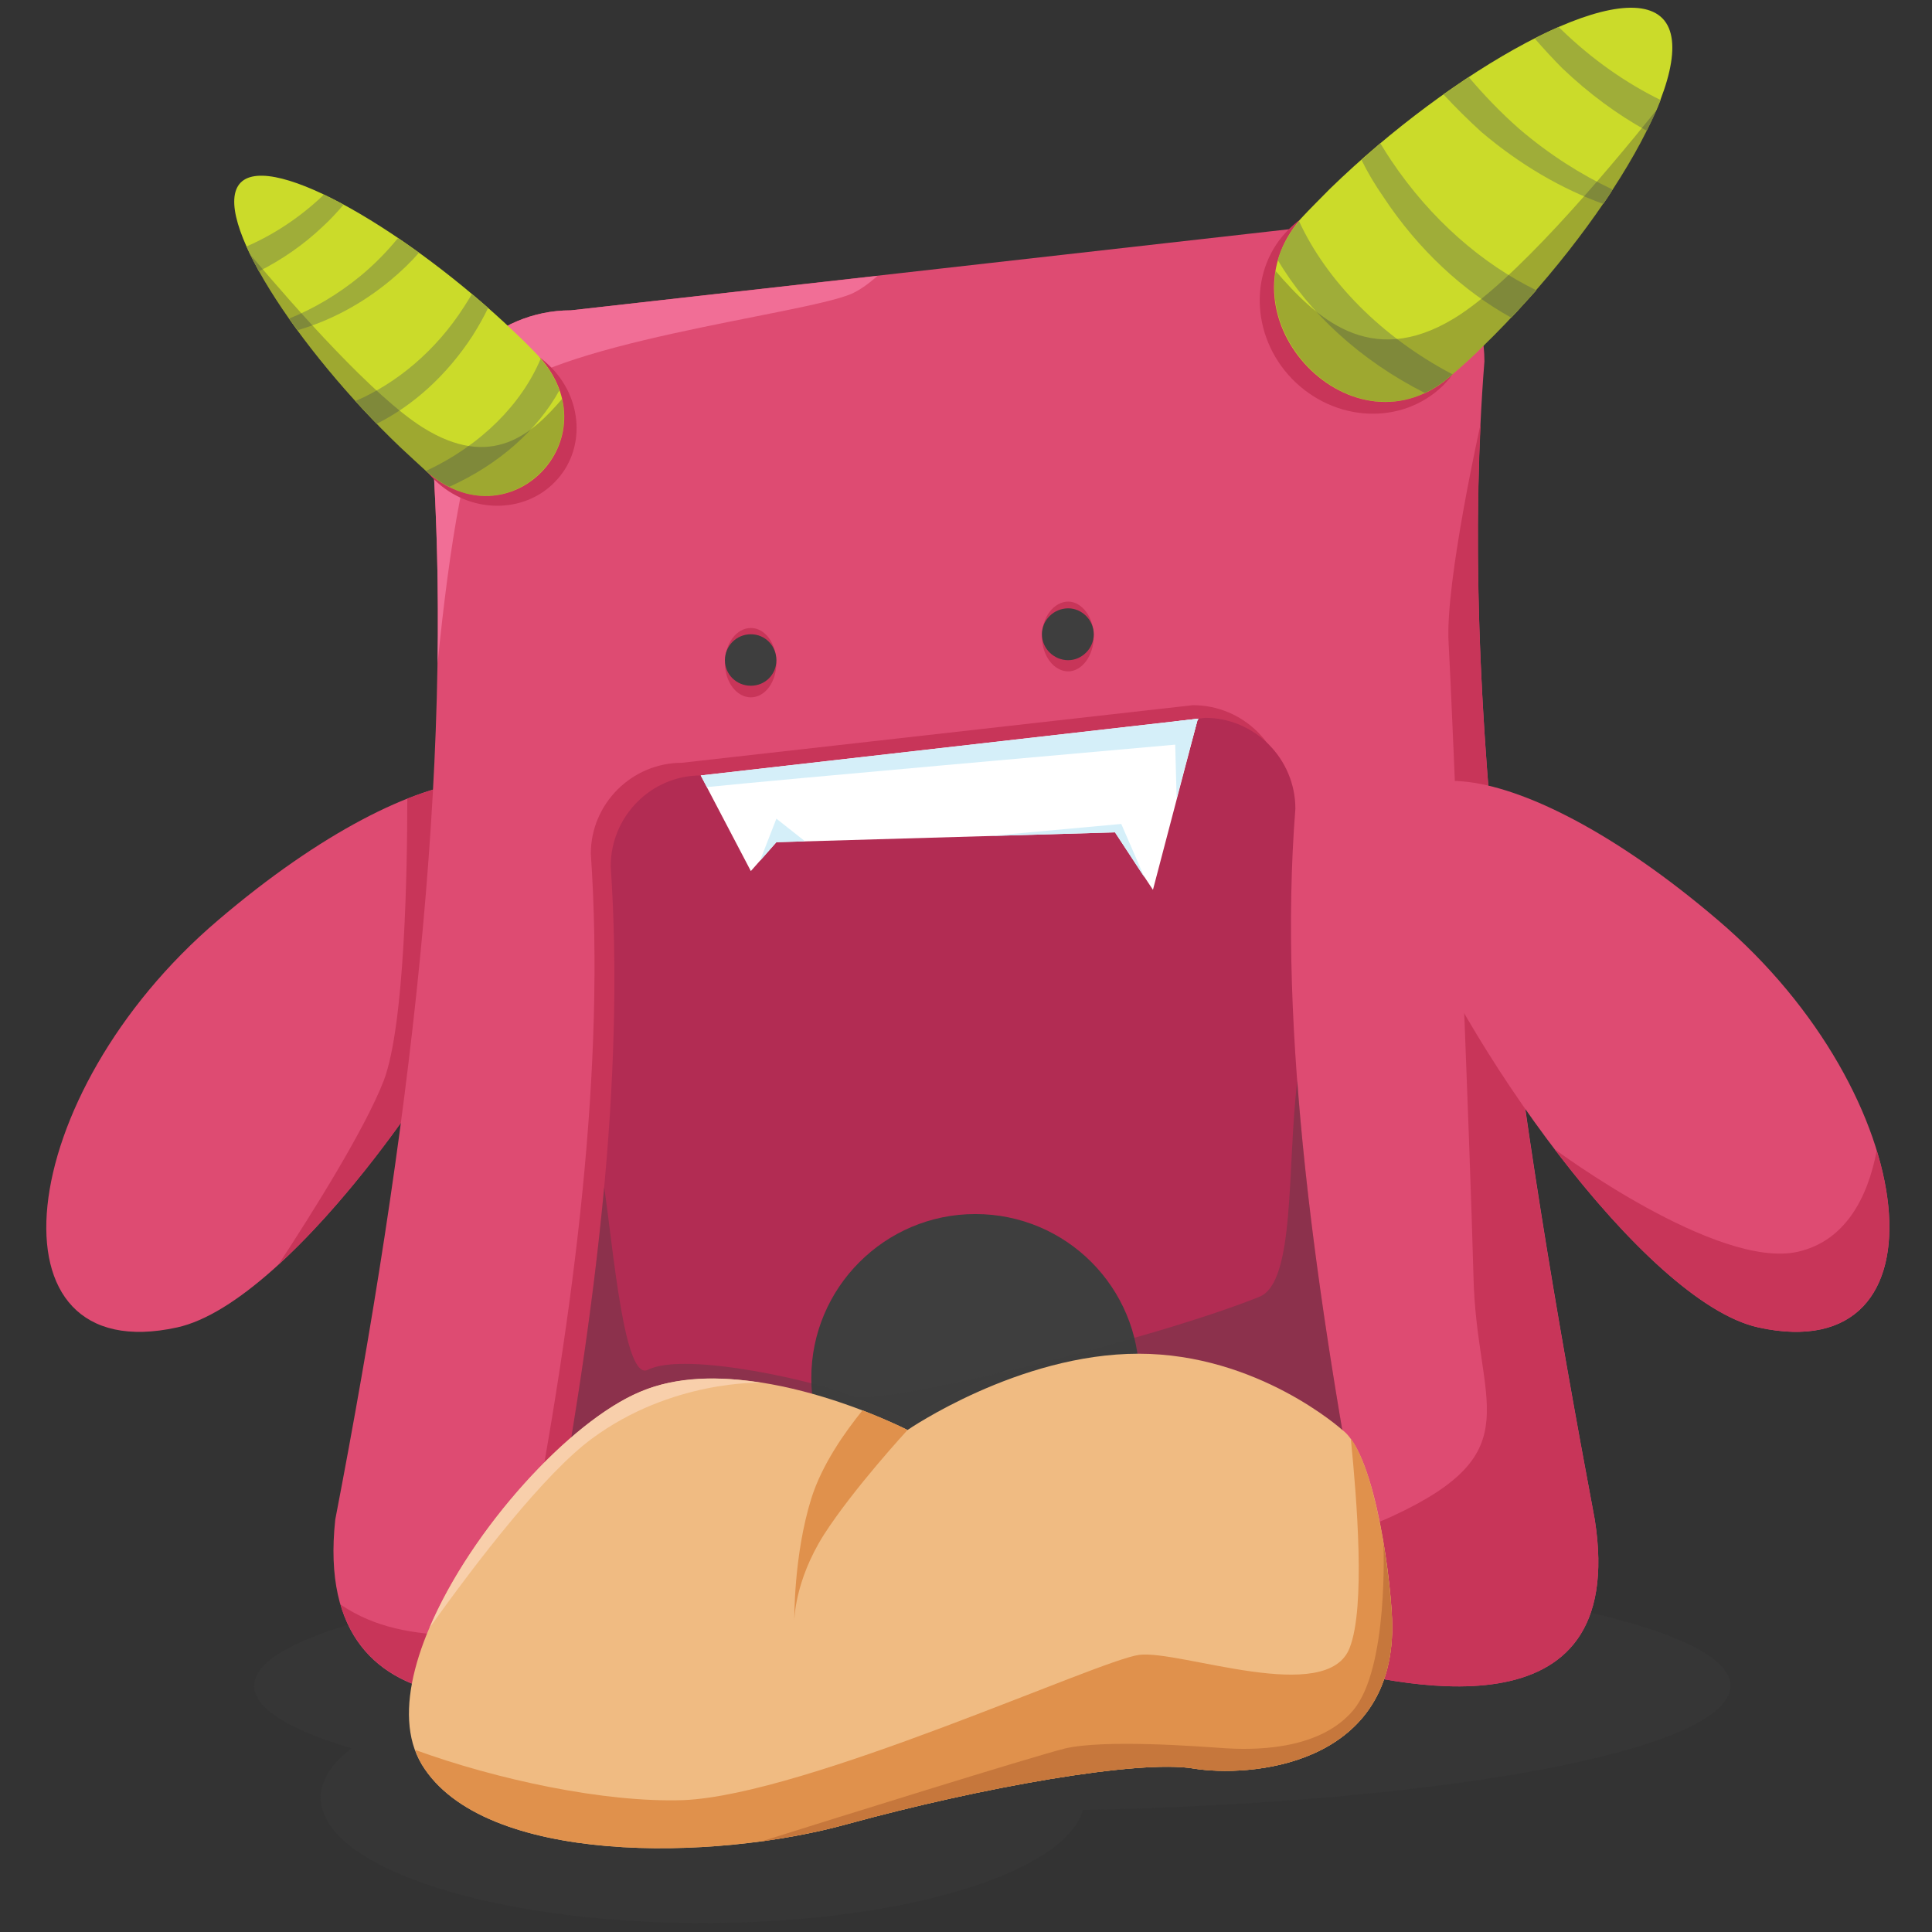<?xml version="1.0" encoding="utf-8"?>
<!-- Generator: Adobe Illustrator 16.0.0, SVG Export Plug-In . SVG Version: 6.00 Build 0)  -->
<!DOCTYPE svg PUBLIC "-//W3C//DTD SVG 1.1//EN" "http://www.w3.org/Graphics/SVG/1.1/DTD/svg11.dtd">
<svg version="1.1" id="Layer_1" xmlns="http://www.w3.org/2000/svg" xmlns:xlink="http://www.w3.org/1999/xlink" x="0px" y="0px"
	 width="500px" height="500px" viewBox="0 0 500 500" enable-background="new 0 0 500 500" xml:space="preserve">
<rect x="0" y="0" width="500" height="500" fill="#333333" stroke="none"/>
<g>
	<path opacity="0.32" fill="#3E3E3E" d="M447.859,436.26c0-17.823-85.587-32.311-191.185-32.311
		c-105.4,0-190.902,14.487-190.902,32.311c0,5.949,9.189,11.487,25.243,16.198c-5.172,3.85-8.019,8.323-8.019,12.729
		c0,18.021,44.272,32.509,98.854,32.509c51.373,0,93.443-12.723,98.459-29.27C374.765,466.5,447.859,452.91,447.859,436.26z"/>
	<g>
		<g>
			<path fill="#DE4B72" d="M56.398,238.177C3.211,283.463-4.533,354.603,45.834,343.538c29.703-6.489,77.523-74.61,92.105-113.778
				C152.424,190.492,109.548,192.792,56.398,238.177z"/>
			<path fill="#C83559" d="M72.064,327.269c26.31-23.933,55.167-68.613,65.876-97.509c9.549-25.816-5.782-33.684-32.53-23.05
				c0,18.269-0.655,58.604-6.088,72.933C94.492,292.164,80.698,314.119,72.064,327.269z"/>
			<path fill="#DE4B72" d="M338.863,430.208c-50.043-12.095-122.181-12.728-174.054,2.716
				c-19.648,6.838-84.593,20.943-78.045-39.646c19.124-99.243,30.791-193.759,25.112-277.116c0-19.733,16.101-35.847,35.846-35.847
				l200.6-22.65c19.646,0,35.847,16.102,35.847,35.845c-6.94,87.895,8.26,191.645,28.558,299.767
				C421.837,451.134,361.282,436.15,338.863,430.208z"/>
			<path fill="#F16E96" d="M127.537,104.033c13.542-15.346,79.658-22.525,92.69-27.936c2.13-0.914,4.457-2.573,6.913-4.708
				l-79.417,8.926c-19.745,0-35.846,16.113-35.846,35.847c1.208,17.979,1.648,36.558,1.384,55.501
				C116.119,142.725,120.75,111.726,127.537,104.033z"/>
			<path fill="#C83559" d="M383.187,109.668c0,0-9.197,41.05-8.293,56.605c0.904,15.574,5.584,130.491,6.433,163.821
				c0.652,33.519,15.345,45.443-21.016,62.315c-36.557,16.872-191.262,39.938-215.533,32.96c-15.879-4.605-38.479,2.32-56.646-10.12
				c10.065,34.541,59.874,23.37,76.678,17.675c51.873-15.443,124.011-14.811,174.054-2.716c22.419,5.942,82.974,20.926,73.863-36.93
				c-19.176-101.568-33.638-199.268-29.538-283.61H383.187z"/>
			<path fill="#DE4B72" d="M444.662,238.177c53.129,45.286,60.8,116.426,10.407,105.361c-29.526-6.489-77.445-74.61-91.929-113.778
				C348.652,190.492,391.534,192.792,444.662,238.177z"/>
			<path fill="#C83559" d="M485.693,297.744c-2.364,12.541-8.324,23.439-20.38,26.206c-20.921,4.726-62.984-26.549-63.006-26.564
				c17.751,23.376,37.711,42.867,52.762,46.152C485.385,350.111,494.66,327.102,485.693,297.744z"/>
		</g>
		<g>
			<path fill="#C83559" d="M200.929,171.547c0,4.93-2.91,8.924-6.611,8.924c-3.704,0-6.709-3.995-6.709-8.924
				c0-5.029,3.005-9.023,6.709-9.023C198.019,162.524,200.929,166.518,200.929,171.547z"/>
			<path fill="#C83559" d="M283.069,164.683c0,5.047-3.104,9.066-6.61,9.066c-3.705,0-6.81-4.02-6.81-9.066
				c0-4.97,3.104-8.988,6.81-8.988C279.965,155.694,283.069,159.713,283.069,164.683z"/>
			<path fill="#3E3E3E" d="M200.929,170.857c0,3.704-2.91,6.611-6.611,6.611c-3.704,0-6.709-2.907-6.709-6.611
				c0-3.704,3.005-6.71,6.709-6.71C198.019,164.147,200.929,167.153,200.929,170.857z"/>
			<path fill="#3E3E3E" d="M283.069,164.147c0,3.704-3.104,6.71-6.61,6.71c-3.705,0-6.81-3.007-6.81-6.71
				c0-3.705,3.104-6.71,6.81-6.71C279.965,157.437,283.069,160.442,283.069,164.147z"/>
		</g>
		<g>
			<path fill="#C83559" d="M373.374,99.863c-10.61,10.254-27.948,9.497-38.994-1.809c-10.848-11.223-11.238-28.666-0.628-38.921
				c10.412-10.253,27.943-9.399,38.795,1.816C383.586,72.166,383.785,89.61,373.374,99.863z"/>
			<path fill="#CBDB2A" d="M375.891,96.884c2.714-2.343,5.423-4.742,7.924-7.302c31.554-30.684,57.308-73.58,46.459-84.796
				c-11.045-11.292-54.525,13.404-86.08,44.066c-2.501,2.56-5.138,5.133-7.515,7.71C314.365,82.346,350.703,119.835,375.891,96.884z
				"/>
			<path fill="#9FAD39" d="M417.339,49.051c-8.17-3.86-16.432-9.071-24.211-15.745c-4.771-4.197-9.054-8.681-13.03-13.363
				c-2.045,1.42-4.295,2.898-6.55,4.467c3.116,3.377,6.387,6.607,9.821,9.735c10.054,8.54,20.824,14.745,31.549,18.628
				C415.803,51.478,416.674,50.255,417.339,49.051z"/>
			<path fill="#9FAD39" d="M336.191,57.227c-2.724,3.253-4.529,6.662-5.492,10.085c7.97,13.537,21.344,25.987,38.107,34.413
				c2.396-1.15,4.768-2.748,7.084-4.841c0.004-0.005,0.006-0.01,0.009-0.014C357.529,87.231,343.275,72.642,336.191,57.227z"/>
			<path fill="#9FAD39" d="M429.768,25.884c-8.863-4.331-17.64-10.427-25.59-18.123c-0.348-0.275-0.487-0.528-0.833-0.78
				c-1.955,0.892-4.145,1.878-6.166,2.979c2.281,2.622,4.655,5.193,7.126,7.69c6.906,6.588,14.328,12.05,21.851,16.174
				C427.538,31.112,428.813,28.407,429.768,25.884z"/>
			<path fill="#9FAD39" d="M358.013,50.946c9.042,13.716,20.703,24.409,33.1,31.268c2.248-2.345,4.297-4.708,6.501-7.089
				c-13.906-6.738-27.349-18.327-37.61-33.654c-0.958-1.45-1.881-2.889-2.787-4.402c-1.559,1.468-3.306,2.899-4.857,4.333
				C353.941,44.634,355.813,47.782,358.013,50.946z"/>
			<path opacity="0.32" fill="#3E3E3E" d="M376.269,82.425c-21.871,13.277-35.962-0.546-46.133-12.284
				c-3.781,23.009,24.778,45.807,45.755,26.743c2.714-2.343,5.423-4.742,7.924-7.302c19.832-19.215,37.211-43.19,44.977-61.204
				C414.481,46.147,391.573,73.159,376.269,82.425z"/>
		</g>
		<g>
			<path fill="#C83559" d="M112.598,124.317c8.893,8.563,22.785,8.794,30.929,0.493c8.141-8.203,7.482-21.835-1.495-30.322
				c-8.907-8.563-22.701-8.792-30.845-0.494C103.042,102.198,103.705,115.762,112.598,124.317z"/>
			<path fill="#CBDB2A" d="M110.303,121.925c-2.176-2.017-4.451-4.077-6.706-6.196C76.971,90.3,54.148,55.552,62.292,47.251
				c8.145-8.203,44.188,13.22,70.808,38.65c2.266,2.113,4.393,4.249,6.465,6.453C158.571,113.54,131.622,141.025,110.303,121.925z"
				/>
			<path fill="#9FAD39" d="M74.846,82.44c6.37-2.572,12.646-6.262,18.439-11.024c3.682-3.035,6.926-6.383,9.723-9.809
				c1.748,1.202,3.576,2.444,5.421,3.789c-2.171,2.515-4.662,4.874-7.292,7.071c-7.452,6.217-15.783,10.585-24.149,12.996
				C76.264,84.482,75.548,83.505,74.846,82.44z"/>
			<path fill="#9FAD39" d="M139.919,92.854c2.304,2.622,3.907,5.392,4.858,8.159c-5.634,10.207-15.61,19.166-28.479,24.958
				c-2.044-0.976-3.989-2.347-5.995-4.046c-0.002-0.01-0.005-0.071-0.007-0.08C124.53,115.214,135.017,104.536,139.919,92.854z"/>
			<path fill="#9FAD39" d="M63.786,63.79c6.88-2.992,13.472-7.268,19.462-12.87c0.211-0.205,0.341-0.413,0.528-0.601
				c1.663,0.832,3.419,1.667,5.131,2.676c-1.651,1.913-3.369,3.792-5.36,5.626c-5.107,4.849-10.726,8.651-16.542,11.596
				C65.794,67.957,64.693,65.84,63.786,63.79z"/>
			<path fill="#9FAD39" d="M122.329,86.85c-6.667,10.246-15.359,18.077-24.83,22.818c-1.873-1.906-3.729-3.916-5.539-5.867
				c10.682-4.609,20.825-12.973,28.144-24.421c0.701-1.102,1.374-2.151,2.033-3.282c1.405,1.177,2.802,2.365,4.192,3.581
				C125.153,82.142,123.794,84.51,122.329,86.85z"/>
			<path opacity="0.32" fill="#3E3E3E" d="M109.333,110.575c18.127,11.426,28.663,1.337,36.116-7.307
				c4.218,18.102-17.441,34.531-35.146,18.657c-2.176-2.017-4.451-4.077-6.706-6.196C86.965,99.839,71.805,80.268,64.716,65.825
				C76.982,80.354,96.723,102.619,109.333,110.575z"/>
		</g>
		<g>
			<g>
				<path fill="#C83559" d="M302.535,427.294c-32.947-7.932-80.522-8.414-114.709,1.794c-13.011,4.336-55.807,13.649-51.454-26.075
					c12.598-65.211,20.288-127.43,16.532-182.073c0-12.987,10.663-23.532,23.574-23.532L308.729,182.5
					c13.011,0,23.674,10.544,23.674,23.532c-4.597,57.774,5.279,125.834,18.78,196.98
					C357.151,440.93,317.181,431.09,302.535,427.294z"/>
				<path fill="#B22C53" d="M305.784,430.569c-32.5-7.93-79.528-8.413-113.268,1.796c-12.817,4.335-55.019,13.647-50.78-26.076
					c12.505-65.212,20.04-127.43,16.312-182.073c0-12.987,10.486-23.532,23.302-23.532l130.589-14.907
					c12.718,0,23.304,10.545,23.304,23.532c-4.563,57.774,5.239,125.834,18.642,196.98
					C359.612,444.207,320.328,434.367,305.784,430.569z"/>
				<path fill="#3E3E3E" d="M294.842,356.631c0,23.585-18.854,42.633-42.44,42.633c-23.386,0-42.438-19.048-42.438-42.633
					c0-23.387,19.051-42.438,42.438-42.438C275.988,314.192,294.842,333.244,294.842,356.631z"/>
				<path opacity="0.32" fill="#3E3E3E" d="M192.517,432.365c33.739-10.209,80.768-9.726,113.268-1.796
					c14.544,3.798,53.828,13.638,48.101-24.28c-8.298-44.057-15.225-86.669-18.143-126.646c-2.699,22.441-0.453,52.2-9.799,55.952
					c-27.459,11.104-99.257,28.766-105.717,25.653c-6.746-3.197-42.676-11.765-52.573-6.739c-6.11,2.994-8.895-31.008-11.292-47.279
					c-2.974,31.71-8.115,65.036-14.625,99.06C137.498,446.013,179.7,436.7,192.517,432.365z"/>
				<polygon fill="#FFFFFF" points="181.35,200.684 194.318,225.43 200.929,217.959 288.559,215.415 298.382,230.285 
					310.005,186.007 				"/>
				<path fill="#D5EFF9" d="M182.943,203.699c20.471-2.095,100.242-9.104,125.309-11.354l1.753-6.339L181.35,200.684
					L182.943,203.699z"/>
				<polygon fill="#D5EFF9" points="196.673,222.811 200.929,211.87 208.354,217.737 200.929,217.959 				"/>
				<polygon fill="#D5EFF9" points="256.167,216.348 290.183,213.237 296.191,227.089 288.559,215.415 				"/>
				<path fill="#D5EFF9" d="M304.518,206.591c0.009-0.031,5.487-20.584,5.487-20.584l-6.021,0.69
					C303.984,186.697,304.51,206.72,304.518,206.591z"/>
			</g>
			<g>
				<path fill="#F0BB82" d="M347.396,370.079c0,0-21.823-19.739-52.745-19.739c-31.119,0-59.776,19.739-59.776,19.739
					s-41.849-21.468-69.231-9.868c-27.475,11.6-72.35,69.997-56.51,96.39c15.839,26.194,75.616,25.093,110.181,15.461
					c34.565-9.479,75.335-16.742,89.515-14.378c14.379,2.364,51.542-0.455,51.479-36.757
					C360.285,411.146,356.219,376.564,347.396,370.079z"/>
				<path fill="#E0914C" d="M360.311,420.927c-0.023-8.918-3.529-38.761-10.721-48.603c1.588,15.982,3.818,43.481-0.271,54.067
					c-5.723,15.29-43.897,0.577-54.477,1.883c-10.382,1.306-86.075,36.242-117.92,37.597c-20.516,0.711-48.486-5.355-69.471-12.996
					c0.47,1.307,0.981,2.457,1.685,3.726c15.839,26.194,75.616,25.093,110.181,15.461c34.565-9.479,75.335-16.742,89.515-14.378
					C323.21,460.048,360.373,457.229,360.311,420.927z"/>
				<path fill="#C6773C" d="M350.229,442.59c-9.026,10.778-26.747,10.28-33.567,9.825c-6.636-0.455-30.836-2.32-41.114,0.107
					c-8.688,2.187-61.185,18.564-78.638,24.081c8.113-1.213,15.684-2.687,22.406-4.542c34.565-9.479,75.335-16.742,89.515-14.378
					c14.379,2.364,51.542-0.455,51.479-36.757c-0.01-3.984-0.821-12.689-2.28-21.654
					C358.036,399.382,359.438,431.637,350.229,442.59z"/>
				<path fill="#E0914C" d="M223.225,364.989c-4.37,5.404-10.455,13.866-13.261,22.824c-4.626,14.833-4.385,31.487-4.385,31.487
					s0-10.02,7.644-22.119c7.645-11.919,21.653-27.103,21.653-27.103S230.269,367.742,223.225,364.989z"/>
				<path fill="#F8CFAB" d="M196.909,357.845c-10.649-1.739-21.844-1.714-31.264,2.366c-18.096,7.537-43.651,35.436-54.488,61.086
					c12.21-17.167,29.845-40.024,42.019-48.973C173.816,357.056,196.885,357.845,196.909,357.845z"/>
			</g>
		</g>
	</g>
</g>
</svg>
